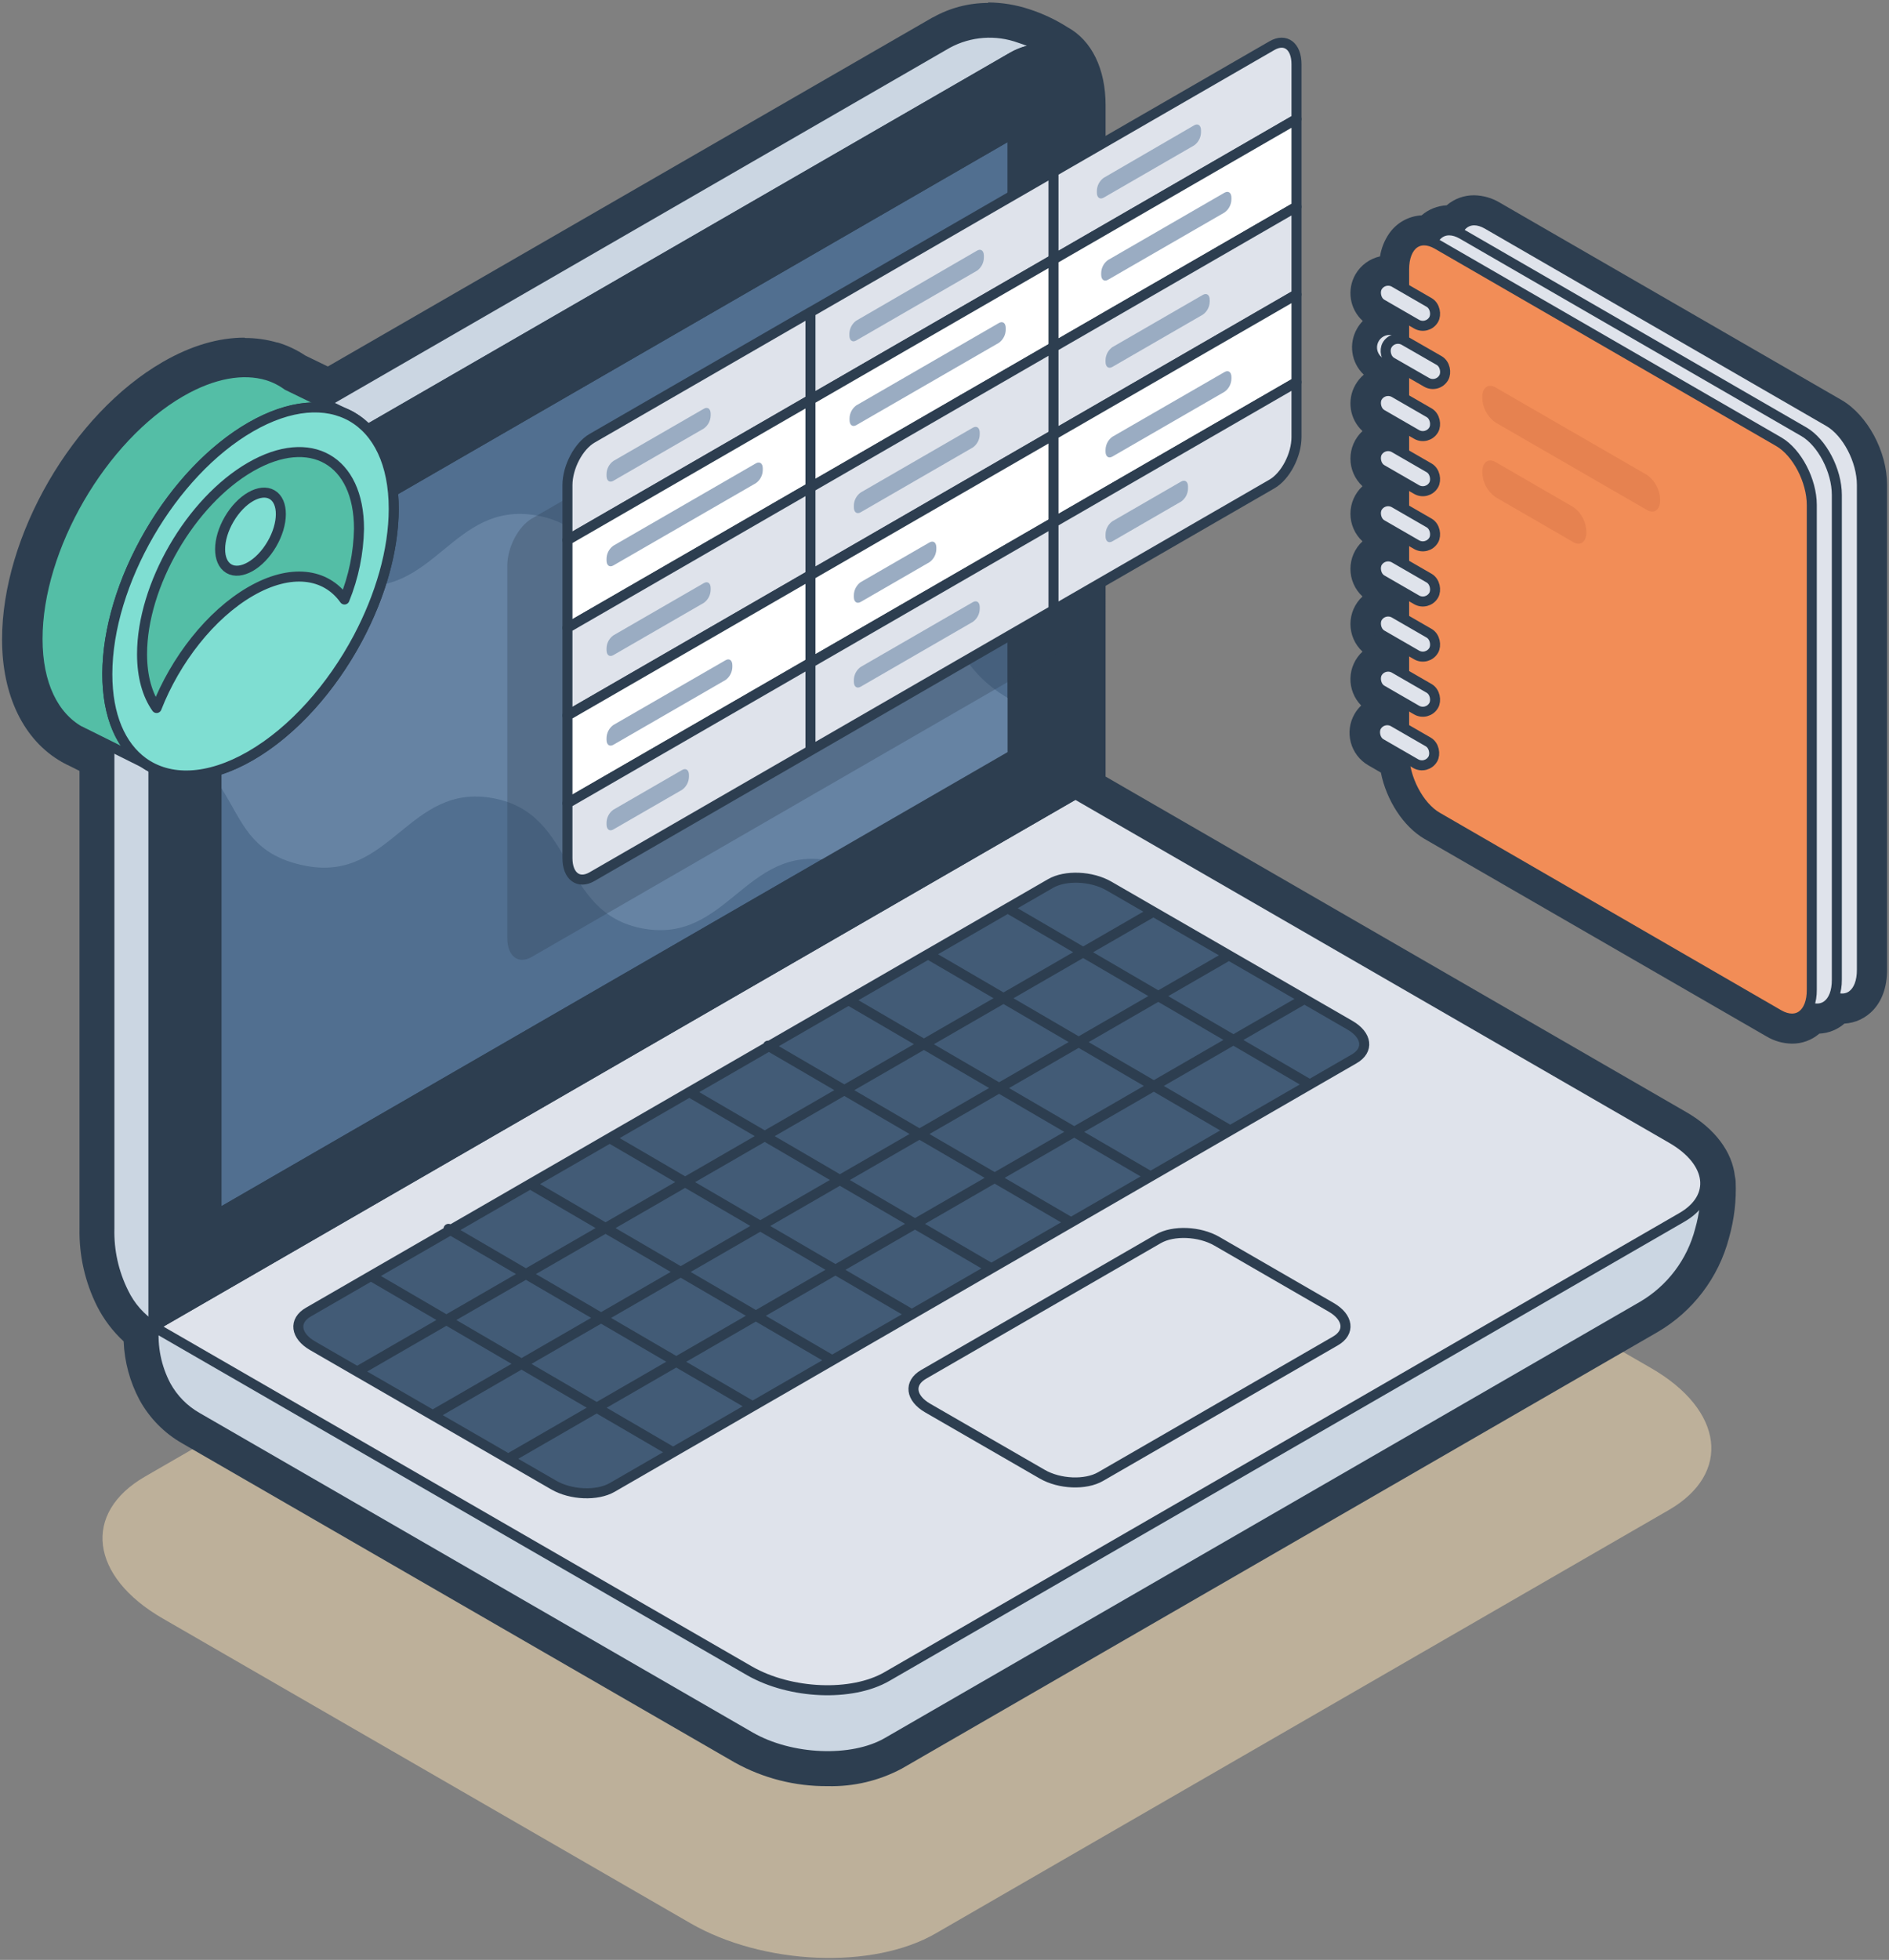 
<svg width="377" height="391" viewBox="0 0 377 391" xmlns="http://www.w3.org/2000/svg">
    <rect x="0" y="0" width="377" height="391" fill="#808080" stroke="none"/>
    <g fill="none" fill-rule="evenodd">
        <path d="M357.65 205.71c-1.364-.027-2.697-.417-3.86-1.13l-68.21-39.38c-3.84-2.22-7-7.48-7.7-12.65l-3.53-2c-1.961-1.132-2.916-3.442-2.328-5.629.588-2.187 2.573-3.705 4.838-3.701l-2.34-1.35c-2.391-1.38-3.21-4.439-1.83-6.83.893-1.547 2.544-2.5 4.33-2.5h.42l-2.92-1.69c-2.391-1.38-3.21-4.439-1.83-6.83.893-1.547 2.544-2.5 4.33-2.5h.42l-2.92-1.69c-2.391-1.38-3.21-4.439-1.83-6.83.893-1.547 2.544-2.5 4.33-2.5h.42l-2.92-1.69c-2.391-1.38-3.21-4.439-1.83-6.83.893-1.547 2.544-2.5 4.33-2.5h.42l-2.92-1.69c-2.391-1.38-3.21-4.439-1.83-6.83.893-1.547 2.544-2.5 4.33-2.5h.42l-2.92-1.69c-2.391-1.38-3.21-4.439-1.83-6.83.893-1.547 2.544-2.5 4.33-2.5.23.002.461.018.69.05v-.24l-2.88-1.66c-1.928-1.108-2.892-3.356-2.367-5.517.526-2.16 2.416-3.714 4.637-3.813l-2.58-1.49c-2.391-1.38-3.21-4.439-1.83-6.83.893-1.547 2.544-2.5 4.33-2.5.23.002.461.018.69.05.07-5.58 3.29-8.08 6.48-8.08.18-.01.36-.01.54 0 1.118-1.293 2.75-2.026 4.46-2h.55c1.126-1.282 2.754-2.012 4.46-2 1.364.027 2.697.417 3.86 1.13L366.29 82c4.4 2.54 7.84 9 7.84 14.77v96.69c.076 2.01-.473 3.994-1.57 5.68-1.099 1.627-2.937 2.599-4.9 2.59h-.54c-1.12 1.29-2.752 2.022-4.46 2-.183.01-.367.01-.55 0-1.131 1.273-2.757 1.995-4.46 1.98z" fill="#DFE3EB" fill-rule="nonzero"/>
        <path d="M294.22 44c.924.033 1.823.305 2.61.79L365 84.13c3.64 2.11 6.6 7.75 6.6 12.61v96.69c0 3.61-1.64 5.77-4 5.77-.576-.008-1.146-.123-1.68-.34-.523 1.391-1.844 2.32-3.33 2.34-.573-.008-1.14-.123-1.67-.34-.524 1.391-1.843 2.323-3.33 2.35-.924-.032-1.824-.304-2.61-.79L286.83 163c-3.5-2-6.35-7.29-6.58-12l-4.65-2.68c-.987-.564-1.469-1.724-1.172-2.821.296-1.098 1.295-1.858 2.432-1.849.436 0 .864.118 1.24.34l2.13 1.23v-5l-4.44-2.56c-.969-.564-1.444-1.704-1.162-2.789.282-1.085 1.251-1.85 2.372-1.871.438.003.868.117 1.25.33l1.94 1.13v-5.23l-4.44-2.56c-.985-.564-1.467-1.72-1.174-2.816.294-1.097 1.289-1.858 2.424-1.854.438.003.868.117 1.25.33l1.94 1.13v-5.23l-4.44-2.56c-.985-.564-1.467-1.72-1.174-2.816.294-1.097 1.289-1.858 2.424-1.854.438.003.868.117 1.25.33l1.94 1.13v-5.23l-4.44-2.56c-.985-.564-1.467-1.72-1.174-2.816.294-1.097 1.289-1.858 2.424-1.854.438.003.868.117 1.25.33l1.94 1.13v-5.23l-4.44-2.56c-.985-.564-1.467-1.72-1.174-2.816.294-1.097 1.289-1.858 2.424-1.854.438.003.868.117 1.25.33l1.94 1.13v-5.23l-4.44-2.56c-.985-.564-1.467-1.72-1.174-2.816.294-1.097 1.289-1.858 2.424-1.854.438.003.868.117 1.25.33l1.94 1.13v-5.6l-4.13-2.38c-.976-.569-1.45-1.722-1.155-2.813.295-1.09 1.285-1.848 2.415-1.847.435-.003.864.11 1.24.33l1.63.94v-4.86l-4.44-2.56c-.985-.564-1.467-1.72-1.174-2.816.294-1.097 1.289-1.858 2.424-1.854.438.003.868.117 1.25.33l1.94 1.13v-3.72c0-3.61 1.64-5.77 4-5.77.576.008 1.146.124 1.68.34.517-1.391 1.836-2.321 3.32-2.34.576.008 1.146.123 1.68.34.52-1.395 1.842-2.328 3.33-2.35l.02.04zm-.02-5.04c-2.008-.018-3.956.692-5.48 2-1.842.093-3.602.797-5 2-2.604.148-4.994 1.487-6.48 3.63-.937 1.366-1.559 2.924-1.82 4.56-2.062.457-3.838 1.755-4.9 3.58-1.767 3.06-1.159 6.938 1.46 9.31-.443.452-.826.96-1.14 1.51-1.737 3.007-1.183 6.813 1.34 9.2-.664.566-1.226 1.243-1.66 2-1.753 3.031-1.172 6.873 1.4 9.25-1.534 1.418-2.406 3.411-2.406 5.5s.872 4.082 2.406 5.5c-1.534 1.418-2.406 3.411-2.406 5.5s.872 4.082 2.406 5.5c-1.534 1.418-2.406 3.411-2.406 5.5s.872 4.082 2.406 5.5c-1.534 1.418-2.406 3.411-2.406 5.5s.872 4.082 2.406 5.5c-1.488 1.375-2.356 3.294-2.405 5.32-.049 2.026.725 3.985 2.145 5.43-.516.496-.96 1.061-1.32 1.68-2.07 3.588-.843 8.173 2.74 10.25l2.51 1.45c1.1 5.52 4.5 10.8 8.72 13.24l68.21 39.38c1.545.929 3.308 1.432 5.11 1.46 2.006.019 3.95-.692 5.47-2 1.844-.087 3.605-.791 5-2 4.19-.23 8.52-3.62 8.52-10.75V96.74c0-6.66-3.92-13.94-9.1-16.94l-68.21-39.38c-1.546-.927-3.308-1.43-5.11-1.46z" fill="#2D3E50" fill-rule="nonzero"/>
        <path d="M31 157c-.542-.001-1.076-.128-1.56-.37l-14-7c-.38-.17-.76-.36-1.13-.57l-.16-.08c-6.6-3.7-10.24-11.32-10.24-21.45 0-19.52 13.32-42.51 30.33-52.33 4.387-2.716 9.413-4.227 14.57-4.38 1.792-.008 3.575.235 5.3.72.11.02.216.05.32.09 1.668.513 3.25 1.275 4.69 2.26L71.69 80c.865.418 1.52 1.174 1.809 2.09.29.916.188 1.91-.279 2.75l-5.15 9.25v.44c0 18.8-12.61 41.17-28.85 51.42l-5.15 9.25c-.618 1.116-1.795 1.806-3.07 1.8z" fill="#54BEA6" fill-rule="nonzero"/>
        <path d="M48.82 74.29c1.509-.008 3.01.2 4.46.62 1.436.439 2.788 1.115 4 2l12.81 6.23-5.61 10.09v1.3c0 17.88-12.47 39.6-28 48.92L31 153.47l-14.06-7c-.35-.15-.68-.32-1-.5h-.07c-5.22-2.93-8.46-9.3-8.46-18.4 0-18.11 12.8-40.18 28.58-49.29 3.856-2.408 8.277-3.76 12.82-3.92l.01-.07zm-.01-6.93c-5.25 0-10.74 1.63-16.32 4.85C14.49 82.6.41 106.91.41 127.57c0 11.22 4.33 20.11 11.9 24.43l.38.21c.41.22.82.43 1.24.62l14 7c3.35 1.67 7.42.41 9.24-2.86l4.72-8.48c16.66-11 29.51-33.94 29.72-53.43l4.7-8.44c.935-1.681 1.137-3.674.558-5.509-.578-1.835-1.887-3.35-3.618-4.191l-12.34-6c-1.692-1.13-3.542-2.002-5.49-2.59h-.12c-2.096-.604-4.268-.907-6.45-.9l-.04-.07z" fill="#2D3E50" fill-rule="nonzero"/>
        <path d="M186.78 385.7l146.28-84.45c12.56-7.26 11-19.93-3.52-28.3l-105.3-60.8c-14.51-8.37-36.45-9.28-49-2l-146.3 84.43c-12.56 7.25-11 19.92 3.52 28.3l105.3 60.79c14.51 8.38 36.45 9.33 49.02 2.03z" fill="#FAE0B5" fill-rule="nonzero" opacity=".5"/>
        <path d="M165.19 353.36c-5.937.045-11.788-1.425-17-4.27L37.86 285.37c-3.114-1.771-5.673-4.375-7.39-7.52-1.908-3.58-2.881-7.584-2.83-11.64-2.342-1.91-4.251-4.296-5.6-7-2.183-4.385-3.27-9.233-3.17-14.13v-123c0-10.45 6.23-22.24 14.18-26.83L187.63 6c2.922-1.662 6.228-2.53 9.59-2.52 2.489.02 4.96.431 7.32 1.22 2.465.813 4.817 1.936 7 3.34 3.83 2.08 6.07 6.79 6.07 12.95v135.7l117.51 67.84c4.87 2.81 7.8 6.68 8.14 10.72.053.19.087.384.1.58.154 3.497-.258 6.995-1.22 10.36-1.86 7.143-6.478 13.257-12.84 17l-150.76 87.04c-4.104 2.18-8.704 3.259-13.35 3.13z" fill="#2D3E50" fill-rule="nonzero"/>
        <path d="M197.22 6.5c2.173.024 4.328.385 6.39 1.07 2.249.724 4.396 1.732 6.39 3-.281-.14-.572-.26-.87-.36 3.33 1.13 5.51 5 5.51 10.76v137.45l119 68.7c4.43 2.56 6.68 5.84 6.67 8.95h.08c.127 3.147-.251 6.293-1.12 9.32-1.648 6.386-5.772 11.852-11.46 15.19l-150.76 87.05c-3.657 1.904-7.739 2.844-11.86 2.73-5.4.046-10.724-1.282-15.47-3.86L39.36 282.77c-2.64-1.494-4.808-3.697-6.26-6.36-1.894-3.603-2.72-7.673-2.38-11.73h-.06c-2.588-1.662-4.665-4.01-6-6.78-1.966-3.957-2.938-8.333-2.83-12.75v-123c0-9.33 5.68-20.19 12.68-24.23L189.09 8.68c2.464-1.403 5.254-2.134 8.09-2.12l.04-.06zm9.72 3.47c.163-.01.327-.01.49 0h.4c-.133-.01-.267-.01-.4 0-.157-.01-.313-.01-.47 0h-.02zm-.28 0H205.98 206.66zm2 .2l.29.08-.29-.08c-.2-.053-.4-.093-.6-.12.2 0 .4.04.6.12zm-3.3 0l-.39.08-.15.05.54-.13zm-2.99 1.11l.55-.28-.55.28zM197.18.59c-3.855-.006-7.646.99-11 2.89h-.05L31.55 92.66c-8.79 5.08-15.68 18-15.68 29.43v123c-.104 5.381 1.1 10.707 3.51 15.52 1.34 2.628 3.134 4.998 5.3 7 .16 4.086 1.245 8.083 3.17 11.69 1.983 3.614 4.929 6.608 8.51 8.65l110.36 63.72c5.652 3.121 12.014 4.73 18.47 4.67 5.157.133 10.26-1.076 14.81-3.51l150.78-87.06c7.063-4.113 12.2-10.866 14.28-18.77 1.056-3.703 1.506-7.553 1.33-11.4-.026-.303-.072-.604-.14-.9-.54-4.92-4-9.52-9.6-12.77l-116-67V21c0-7.29-2.79-12.94-7.58-15.56-2.375-1.512-4.932-2.718-7.61-3.59-2.655-.882-5.432-1.34-8.23-1.36l-.05.1z" fill="#2D3E50" fill-rule="nonzero"/>
        <path d="M340.4 236.06l-12.06 1.11-113.63-65.61-156.91 90.6-27.08 2.5c-.34 4.063.486 8.14 2.38 11.75 1.452 2.663 3.62 4.866 6.26 6.36l110.36 63.73c8.09 4.66 20.32 5.17 27.33 1.13l150.77-87.06c5.688-3.338 9.812-8.804 11.46-15.19.869-3.027 1.247-6.173 1.12-9.32zM210 10.61c-1.555-.76-3.336-.916-5-.44-.435.116-.863.26-1.28.43-.592.226-1.164.5-1.71.82l-25.1 14.48L43.35 103c-7 4-12.69 14.89-12.69 24.23v137.43c-2.592-1.662-4.67-4.013-6-6.79-1.966-3.957-2.938-8.333-2.83-12.75v-123c0-9.33 5.68-20.19 12.68-24.23L189.09 8.65c4.453-2.41 9.726-2.793 14.48-1.05 2.263.724 4.424 1.736 6.43 3.01z" stroke="#2D3E50" stroke-width="2" fill="#CBD6E2" fill-rule="nonzero" stroke-linecap="round" stroke-linejoin="round"/>
        <path d="M177 334.48l158.61-91.58c7-4 6.12-11.11-2-15.78l-119-68.7-184 106.23 119 68.7c8.13 4.65 20.39 5.18 27.39 1.13z" stroke="#2D3E50" stroke-width="2" fill="#DFE3EB" fill-rule="nonzero" stroke-linecap="round" stroke-linejoin="round"/>
        <path d="M202 11.42L43.34 103c-7 4.05-12.69 14.9-12.69 24.24v137.41l184-106.23V21c-.01-9.33-5.65-13.62-12.65-9.58z" stroke="#2D3E50" stroke-width="2" fill="#2D3E50" fill-rule="nonzero" stroke-linecap="round" stroke-linejoin="round"/>
        <path stroke="#2D3E50" stroke-width="2" fill="#516F90" fill-rule="nonzero" stroke-linecap="round" stroke-linejoin="round" d="M202.1 26.62L43.2 118.35v124.01l158.9-91.73z"/>
        <path d="M231.18 247.14l-46.85 27.05c-3 1.73-2.62 4.74.83 6.73L208 294.1c3.45 2 8.67 2.21 11.65.48l46.86-27.05c3-1.72 2.61-4.73-.84-6.72l-22.83-13.19c-3.46-1.99-8.68-2.2-11.66-.48z" stroke="#2D3E50" stroke-width="2" fill="#DFE3EB" fill-rule="nonzero" stroke-linecap="round" stroke-linejoin="round"/>
        <path d="M209.65 176.27L61.56 261.76c-3 1.72-2.61 4.74.84 6.73l48.11 27.78c3.45 2 8.67 2.2 11.66.48l148.08-85.5c3-1.72 2.61-4.73-.84-6.72l-48.11-27.78c-3.45-1.99-8.67-2.21-11.65-.48zM71.29 273.62l158.9-91.74M86.37 282.32l158.89-91.73M101.44 291.03l158.9-91.74M110.51 296.27L62.4 268.49M134.32 289.73l-60.29-35.17M150.21 280.56l-60.7-35.4M165.81 271.23l-60.01-35.01M181.98 262.22l-60.3-35.17M197.86 253.05l-60.29-35.17M213.75 243.87l-60.47-35.26M229.63 234.7l-60.29-35.16M245.26 225.38l-60.04-35.01M261.4 216.36l-60.29-35.17" stroke="#2D3E50" stroke-width="2" fill="#425B76" fill-rule="nonzero" stroke-linecap="round" stroke-linejoin="round"/>
        <path d="M202.1 139.79v10.83l-7.63 4.4-28.82 16.65h-.14c-16.78-3.1-20.43 16.67-37.21 13.57-16.78-3.1-13.11-22.89-29.89-26-16.78-3.11-20.41 16.64-37.21 13.53-12-2.22-12.93-9.86-18-17v-37.41l15.4-8.89c2.84 3.44 6.29 6.25 11.24 7.13 16.89 3 20.43-16.78 37.31-13.76 16.88 3.02 13.34 22.81 30.23 25.84 16.89 3.03 20.43-16.78 37.31-13.77 16.88 3.01 12.12 16.55 27.18 24.76l.23.12z" opacity=".5" fill="#7C98B6" fill-rule="nonzero"/>
        <path stroke="#2D3E50" stroke-width="2" stroke-linecap="round" stroke-linejoin="round" d="M202.1 26.62L43.2 118.35v124.01l158.9-91.73z"/>
        <path d="M215 128l-16.75 9.73-48.5 28-43.59 25.16c-2.71 1.57-4.91-.09-4.91-3.7v-74.38c0-3.61 2.2-7.8 4.91-9.37l43.59-25.17 48.5-28L215 40.6V128z" fill="#2D3E50" fill-rule="nonzero" opacity=".3"/>
        <path d="M365 198.42L296.83 159c-3.65-2.11-6.6-7.75-6.6-12.61V49.74c0-4.86 2.95-7.09 6.6-5L365 84.13c3.64 2.11 6.59 7.75 6.59 12.61v96.69c.04 4.86-2.91 7.09-6.59 4.99z" stroke="#2D3E50" stroke-width="2" fill="#DFE3EB" fill-rule="nonzero" stroke-linecap="round" stroke-linejoin="round"/>
        <path d="M360 200.42L291.83 161c-3.65-2.11-6.6-7.75-6.6-12.61V51.74c0-4.86 2.95-7.09 6.6-5L360 86.13c3.64 2.11 6.59 7.75 6.59 12.61v96.69c.04 4.86-2.91 7.09-6.59 4.99z" stroke="#2D3E50" stroke-width="2" fill="#DFE3EB" fill-rule="nonzero" stroke-linecap="round" stroke-linejoin="round"/>
        <path d="M355 202.42L286.83 163c-3.65-2.11-6.6-7.75-6.6-12.61V53.74c0-4.86 2.95-7.09 6.6-5L355 88.13c3.64 2.11 6.59 7.75 6.59 12.61v96.69c.04 4.86-2.91 7.09-6.59 4.99z" stroke="#2D3E50" stroke-width="2" fill="#F28D57" fill-rule="nonzero" stroke-linecap="round" stroke-linejoin="round"/>
        <path d="M328.72 101.76l-30.29-17.49c-1.62-1.154-2.59-3.012-2.61-5 0-1.92 1.16-2.8 2.61-2l30.29 17.49c1.614 1.157 2.58 3.014 2.6 5 0 1.95-1.16 2.83-2.6 2zM314 108.16l-15.56-9c-1.615-1.157-2.584-3.013-2.61-5 0-1.92 1.16-2.8 2.61-2l15.56 9c1.617 1.156 2.586 3.013 2.61 5-.01 1.95-1.18 2.84-2.61 2z" fill="#E68250" fill-rule="nonzero"/>
        <rect stroke="#2D3E50" stroke-width="2" fill="#DFE3EB" fill-rule="nonzero" stroke-linecap="round" stroke-linejoin="round" transform="rotate(30 280.502 60.502)" x="274.002" y="58.002" width="13" height="5" rx="2.5"/>
        <rect stroke="#2D3E50" stroke-width="2.007" fill="#DFE3EB" fill-rule="nonzero" stroke-linecap="round" stroke-linejoin="round" transform="rotate(29.887 282.483 72.098)" x="275.961" y="69.59" width="13.045" height="5.017" rx="2.5"/>
        <rect stroke="#2D3E50" stroke-width="2" fill="#DFE3EB" fill-rule="nonzero" stroke-linecap="round" stroke-linejoin="round" transform="rotate(30 280.502 82.504)" x="274.002" y="80.004" width="13" height="5" rx="2.5"/>
        <rect stroke="#2D3E50" stroke-width="2" fill="#DFE3EB" fill-rule="nonzero" stroke-linecap="round" stroke-linejoin="round" transform="rotate(30 280.502 93.5)" x="274.002" y="91.001" width="13" height="5" rx="2.5"/>
        <rect stroke="#2D3E50" stroke-width="2" fill="#DFE3EB" fill-rule="nonzero" stroke-linecap="round" stroke-linejoin="round" transform="rotate(30 280.502 104.497)" x="274.002" y="101.997" width="13" height="5" rx="2.5"/>
        <rect stroke="#2D3E50" stroke-width="2" fill="#DFE3EB" fill-rule="nonzero" stroke-linecap="round" stroke-linejoin="round" transform="rotate(30 280.502 115.503)" x="274.002" y="113.003" width="13" height="5" rx="2.5"/>
        <rect stroke="#2D3E50" stroke-width="2" fill="#DFE3EB" fill-rule="nonzero" stroke-linecap="round" stroke-linejoin="round" transform="rotate(30 280.502 126.5)" x="274.002" y="123.999" width="13" height="5" rx="2.5"/>
        <rect stroke="#2D3E50" stroke-width="2" fill="#DFE3EB" fill-rule="nonzero" stroke-linecap="round" stroke-linejoin="round" transform="rotate(30 280.502 137.496)" x="274.002" y="134.996" width="13" height="5" rx="2.5"/>
        <rect stroke="#2D3E50" stroke-width="2" fill="#DFE3EB" fill-rule="nonzero" stroke-linecap="round" stroke-linejoin="round" transform="rotate(30 280.326 148.185)" x="273.826" y="145.685" width="13" height="5" rx="2.5"/>
        <path d="M70.16 83.11l-12.81-6.23c-1.212-.885-2.564-1.561-4-2-4.8-1.42-10.78-.45-17.28 3.3-15.78 9.11-28.58 31.18-28.58 49.29 0 9.1 3.24 15.47 8.46 18.4h.07c.33.18.66.35 1 .5l14.06 7 5.59-10.05c15.5-9.32 28-31 28-48.92v-1.3l5.49-9.99z" stroke="#2D3E50" stroke-width="2" fill="#54BEA6" fill-rule="nonzero" stroke-linecap="round" stroke-linejoin="round"/>
        <ellipse stroke="#2D3E50" stroke-width="2" fill="#54BEA6" fill-rule="nonzero" stroke-linecap="round" stroke-linejoin="round" transform="rotate(-59.69 50 118)" cx="50" cy="118" rx="40.29" ry="23.26"/>
        <path d="M50 85.21c-15.79 9.11-28.58 31.17-28.58 49.29 0 8.31 2.69 14.32 7.11 17.55 5.24 3.8 12.91 3.68 21.47-1.26 8.56-4.94 16.23-13.68 21.47-23.53 4.42-8.34 7.11-17.45 7.11-25.76 0-18.12-12.79-25.41-28.58-16.29zm18.75 34.39C65 114.33 58 113.37 50 118c-8 4.63-15 13.67-18.75 23.25-1.84-2.6-2.9-6.23-2.9-10.75 0-13.72 9.69-30.44 21.65-37.34 11.96-6.9 21.65-1.38 21.65 12.34-.096 4.838-1.079 9.617-2.9 14.1z" stroke="#2D3E50" stroke-width="2" fill="#7FDED2" fill-rule="nonzero" stroke-linecap="round" stroke-linejoin="round"/>
        <ellipse stroke="#2D3E50" stroke-width="2" fill="#7FDED2" fill-rule="nonzero" stroke-linecap="round" stroke-linejoin="round" transform="rotate(-59.69 49.99 106.07)" cx="49.991" cy="106.07" rx="8.55" ry="4.93"/>
        <path d="M161.75 79.76l-48.5 28V96.81c0-3.61 2.2-7.8 4.91-9.37l43.59-25.17v17.49zM210.25 51.76l-48.5 28V62.28l48.5-28zM258.75 23.76l-48.5 28V34.27l43.59-25.16c2.71-1.57 4.91.09 4.91 3.7v10.95z" stroke="#2D3E50" stroke-width="2" fill="#DFE3EB" fill-rule="nonzero" stroke-linecap="round" stroke-linejoin="round"/>
        <path stroke="#2D3E50" stroke-width="2" fill="#FFF" fill-rule="nonzero" stroke-linecap="round" stroke-linejoin="round" d="M161.75 97.25l-48.5 28v-17.49l48.5-28zM210.25 69.25l-48.5 28V79.76l48.5-28zM258.75 41.25l-48.5 28V51.76l48.5-28z"/>
        <path stroke="#2D3E50" stroke-width="2" fill="#DFE3EB" fill-rule="nonzero" stroke-linecap="round" stroke-linejoin="round" d="M161.75 114.75l-48.5 28v-17.5l48.5-28zM210.25 86.75l-48.5 28v-17.5l48.5-28zM258.75 58.75l-48.5 28v-17.5l48.5-28z"/>
        <path stroke="#2D3E50" stroke-width="2" fill="#FFF" fill-rule="nonzero" stroke-linecap="round" stroke-linejoin="round" d="M161.75 132.24l-48.5 28v-17.49l48.5-28zM210.25 104.24l-48.5 28v-17.49l48.5-28zM258.75 76.24l-48.5 28V86.75l48.5-28z"/>
        <path d="M161.75 149.73l-43.59 25.16c-2.71 1.57-4.91-.09-4.91-3.7v-10.95l48.5-28v17.49zM210.25 121.72l-48.5 28.01v-17.49l48.5-28zM253.84 96.56l-43.59 25.17v-17.49l48.5-28v10.95c0 3.61-2.2 7.81-4.91 9.37z" stroke="#2D3E50" stroke-width="2" fill="#DFE3EB" fill-rule="nonzero" stroke-linecap="round" stroke-linejoin="round"/>
        <path d="M140.47 85.49l-18.06 10.43c-.75.43-1.36 0-1.36-1v-.34c.016-1.036.52-2.004 1.36-2.61l18.06-10.42c.75-.44 1.36 0 1.36 1v.34c-.016 1.033-.52 1.998-1.36 2.6zM140.47 120.27l-18.06 10.43c-.75.44-1.36 0-1.36-1v-.34c.016-1.033.52-1.998 1.36-2.6l18.06-10.43c.75-.44 1.36 0 1.36 1v.34c-.016 1.033-.52 1.998-1.36 2.6zM136.14 157.56l-13.73 7.92c-.75.44-1.36 0-1.36-1v-.34c.016-1.033.52-1.998 1.36-2.6l13.73-7.93c.75-.43 1.36 0 1.36 1v.39c-.031 1.018-.534 1.964-1.36 2.56zM185.5 112.16l-13.73 7.93c-.75.43-1.36 0-1.36-1v-.34c.016-1.036.52-2.004 1.36-2.61l13.73-7.92c.76-.44 1.37 0 1.37 1v.34c-.015 1.036-.524 2.002-1.37 2.6zM150.86 96.39l-28.45 16.42c-.75.44-1.36 0-1.36-1v-.34c.016-1.033.52-1.998 1.36-2.6l28.45-16.43c.76-.43 1.37 0 1.37 1v.34c-.015 1.039-.524 2.008-1.37 2.61zM144.8 135.66l-22.39 12.93c-.75.43-1.36 0-1.36-1v-.34c.016-1.036.52-2.004 1.36-2.61l22.39-12.92c.75-.44 1.36 0 1.36 1v.34c-.016 1.033-.52 1.998-1.36 2.6zM240.06 62.77L222 73.2c-.75.44-1.36 0-1.36-1v-.34c.016-1.033.52-1.998 1.36-2.6l18.06-10.43c.76-.44 1.37 0 1.37 1v.34c-.015 1.036-.524 2.002-1.37 2.6zM235.73 100.06L222 108c-.75.44-1.36 0-1.36-1v-.34c-.004-1.054.503-2.045 1.36-2.66l13.73-7.93c.76-.43 1.37 0 1.37 1v.34c-.002 1.053-.512 2.04-1.37 2.65zM244.39 78.16L222 91.09c-.75.43-1.36 0-1.36-1v-.34c.016-1.036.52-2.004 1.36-2.61l22.39-12.92c.76-.44 1.37 0 1.37 1v.34c-.015 1.036-.524 2.002-1.37 2.6zM194.16 89.27l-22.39 12.93c-.75.44-1.36 0-1.36-1v-.34c.016-1.033.52-1.998 1.36-2.6l22.39-12.93c.76-.44 1.37 0 1.37 1v.34c-.015 1.036-.524 2.002-1.37 2.6zM194.16 124.06L171.77 137c-.75.44-1.36 0-1.36-1v-.34c.016-1.033.52-1.998 1.36-2.6l22.39-12.93c.76-.43 1.37 0 1.37 1v.34c-.021 1.031-.53 1.992-1.37 2.59zM199.36 68.39l-28.45 16.42c-.75.44-1.36 0-1.36-1v-.34c.016-1.033.52-1.998 1.36-2.6l28.45-16.43c.75-.43 1.36 0 1.36 1v.34c-.016 1.036-.52 2.004-1.36 2.61zM244.39 42.39l-23.25 13.42c-.76.44-1.37 0-1.37-1v-.34c.015-1.036.524-2.002 1.37-2.6l23.25-13.43c.76-.43 1.37 0 1.37 1v.34c-.015 1.039-.524 2.008-1.37 2.61zM195 54l-24.12 13.93c-.75.43-1.36 0-1.36-1v-.34c.016-1.036.52-2.004 1.36-2.61L195 50c.75-.44 1.36 0 1.36 1v.34c.004 1.054-.503 2.045-1.36 2.66zM238.33 29l-18.06 10.43c-.75.43-1.36 0-1.36-1v-.34c.016-1.036.52-2.004 1.36-2.61L238.33 25c.75-.44 1.36 0 1.36 1v.34c.004 1.054-.503 2.045-1.36 2.66z" fill="#9AACC2" fill-rule="nonzero"/>
    </g>
</svg>

